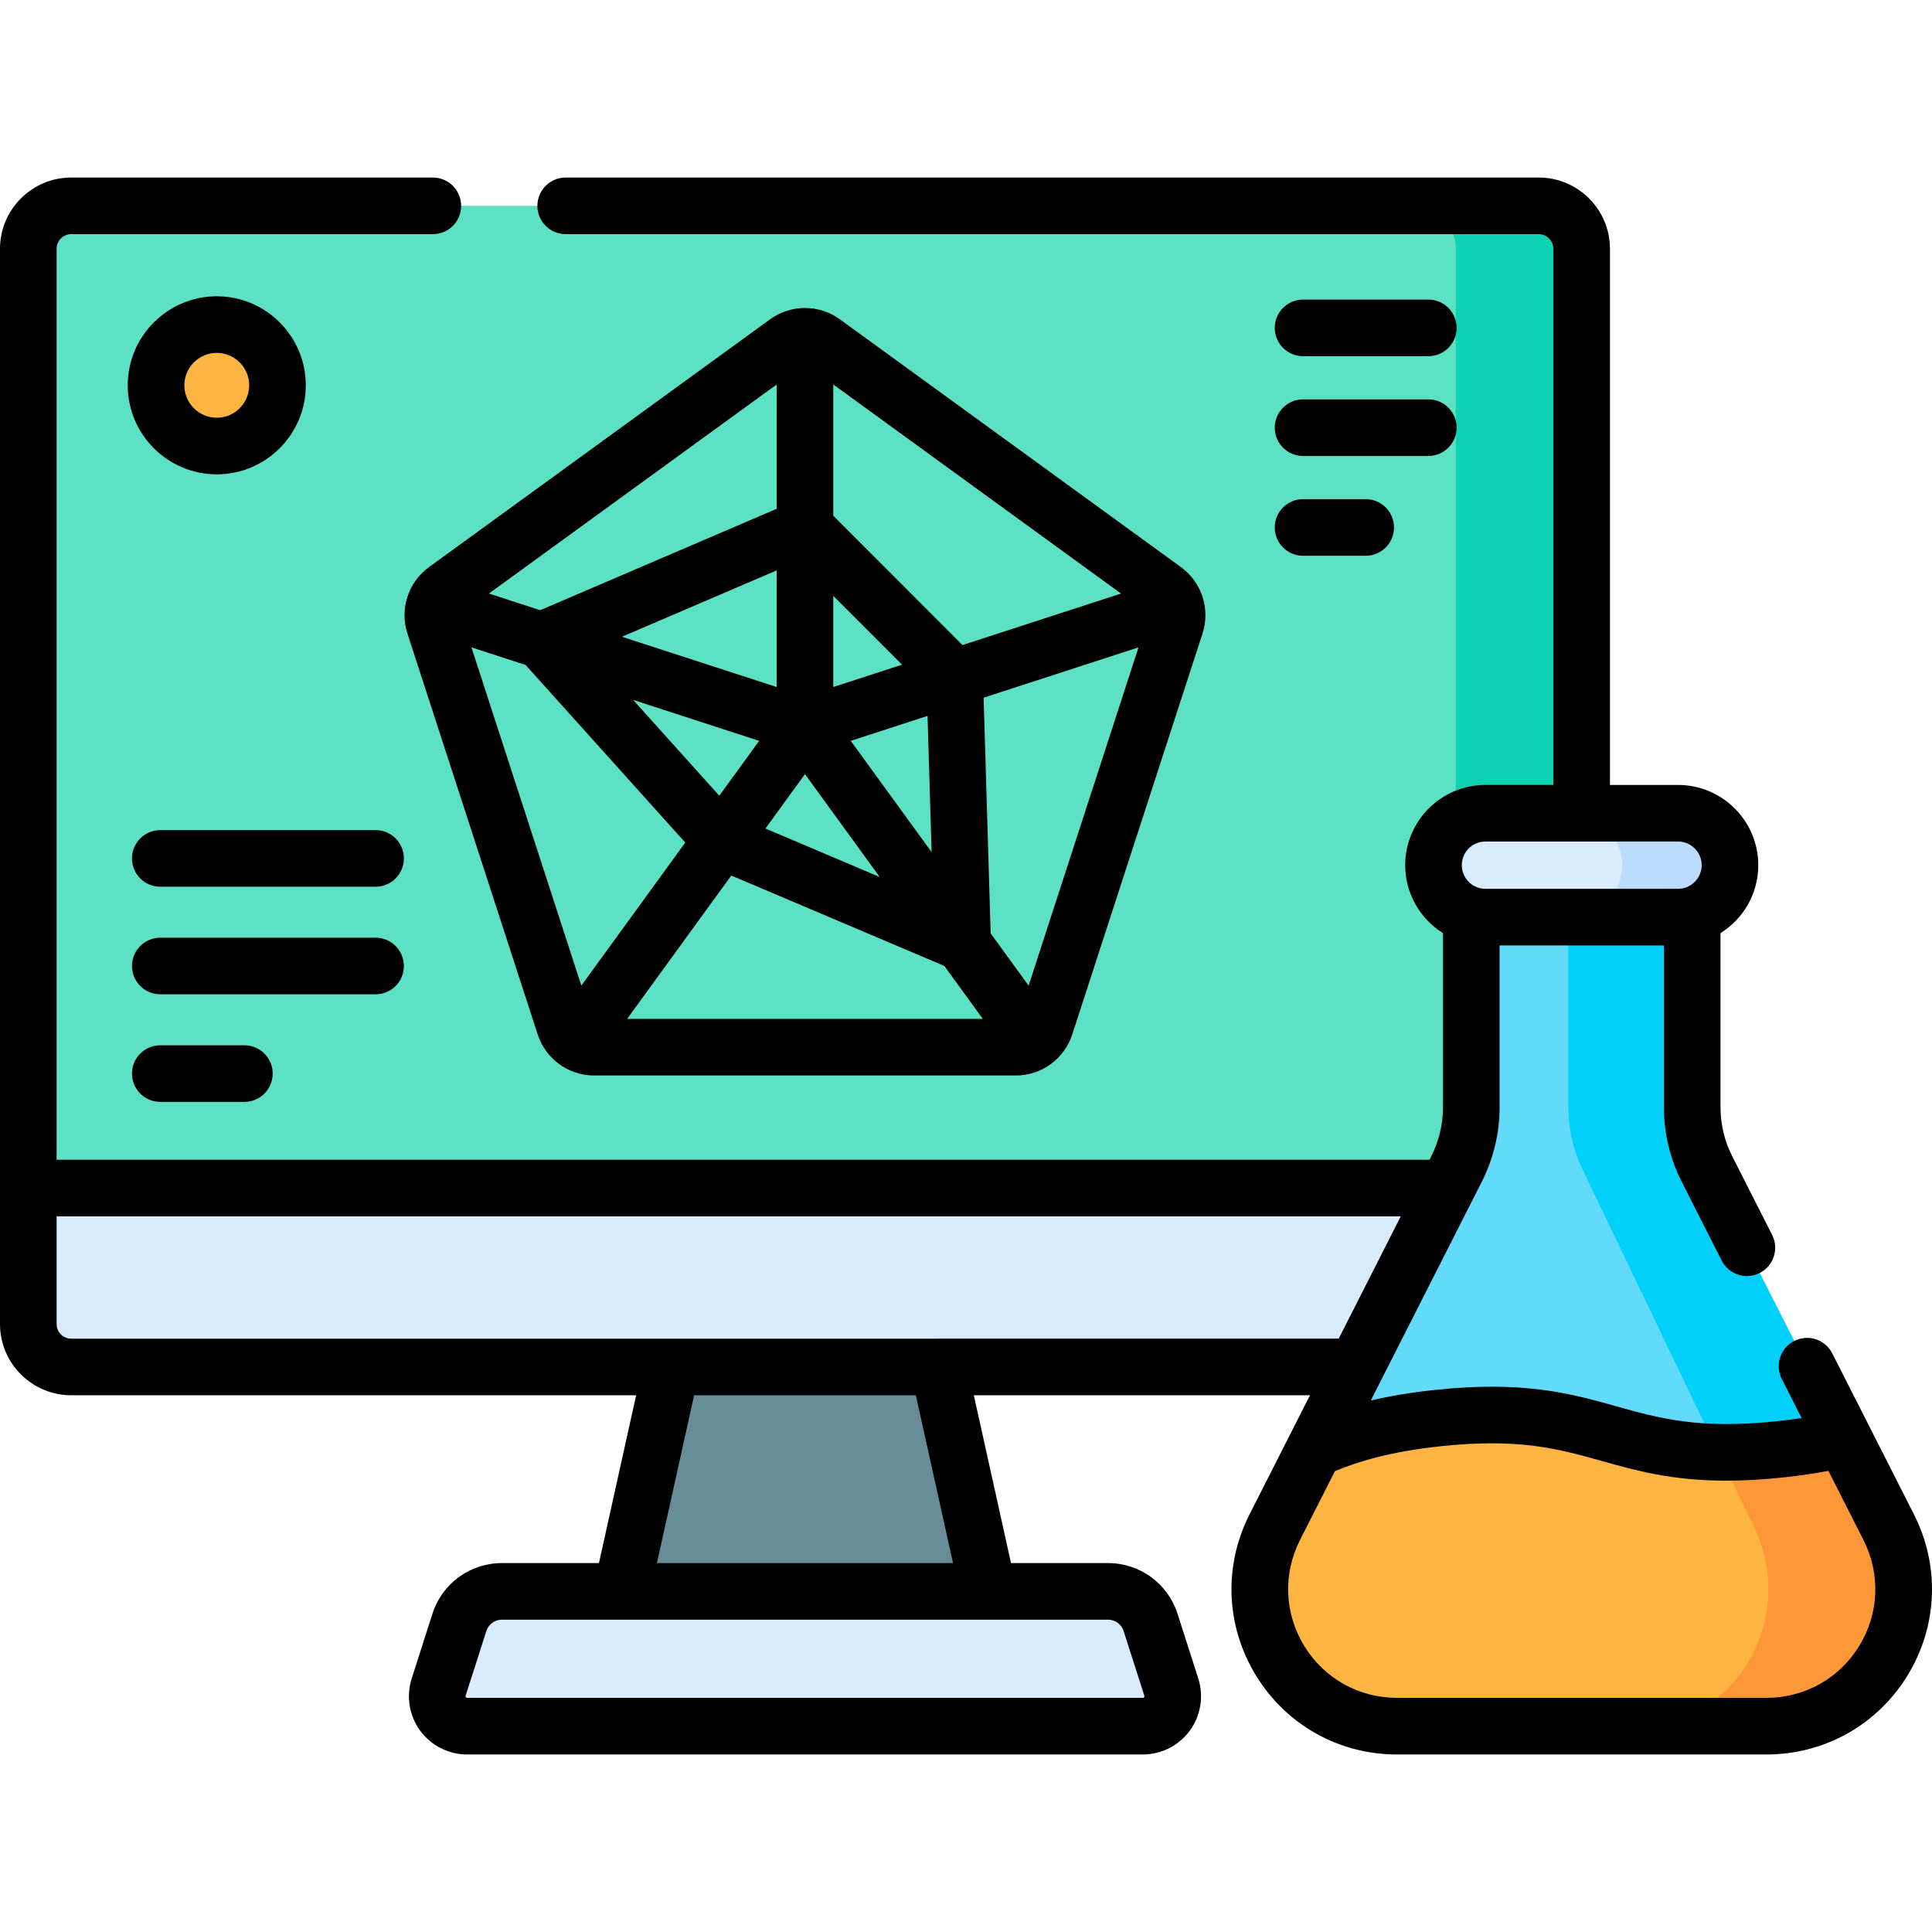 <svg id="Capa_1" enable-background="new 0 0 512 512" viewBox="0 0 512 512" xmlns="http://www.w3.org/2000/svg"><g><g><g><g><g><path d="m182.618 341.049-22.898 103.401h107.215l-22.898-103.401z" fill="#678d98"/><path d="m7.502 65.936v284.937c0 6.29 5.098 11.388 11.388 11.388h388.873c6.29 0 11.389-5.099 11.389-11.389v-284.936c0-6.29-5.098-11.388-11.388-11.388h-388.874c-6.29 0-11.388 5.098-11.388 11.388z" fill="#5de1c4"/><path d="m407.765 54.548h-33.361c6.29 0 11.389 5.099 11.389 11.389v284.935c0 6.29-5.099 11.389-11.389 11.389h33.359c6.29 0 11.389-5.099 11.389-11.389v-284.936c.001-6.29-5.097-11.388-11.387-11.388z" fill="#0ed2b3"/><path d="m7.502 314.85v36.023c0 6.29 5.098 11.388 11.388 11.388h388.873c6.29 0 11.389-5.099 11.389-11.389v-36.022z" fill="#d8ecfe"/><path d="m419.153 350.872v-36.022h-33.359v36.022c0 6.29-5.099 11.389-11.389 11.389h33.359c6.289 0 11.389-5.099 11.389-11.389z" fill="#bddbff"/><path d="m133.014 421.729h160.627c5.145 0 9.7 3.324 11.27 8.223l5.5 17.16c1.639 5.112-2.175 10.34-7.544 10.34h-179.08c-5.369 0-9.182-5.227-7.544-10.34l5.5-17.16c1.571-4.899 6.126-8.223 11.271-8.223z" fill="#d8ecfe"/></g><path d="m218.195 90.709 90.338 65.634c2.902 2.108 4.116 5.846 3.008 9.257l-34.506 106.198c-1.108 3.411-4.288 5.721-7.875 5.721h-111.664c-3.587 0-6.766-2.31-7.875-5.721l-34.506-106.198c-1.108-3.411.106-7.149 3.008-9.257l90.338-65.634c2.902-2.108 6.832-2.108 9.734 0z" fill="#5de1c4"/><circle cx="57.445" cy="102.114" fill="#fdb441" r="16.093"/></g><g><path d="m468.147 457.45h-97.945c-27.085 0-44.635-28.586-32.377-52.733l48.186-94.959c2.552-5.05 3.891-10.622 3.891-16.284v-60.543h58.547v60.543c0 5.661 1.331 11.233 3.892 16.284l48.182 94.959c12.258 24.147-5.291 52.733-32.376 52.733z" fill="#62dbfb"/><path d="m500.524 404.717-48.182-94.959c-2.561-5.05-3.892-10.622-3.892-16.284v-60.543h-32.821v60.543c0 5.661 1.258 11.233 3.679 16.284l45.563 94.961c11.591 24.147-5.005 52.731-30.616 52.731h33.892c27.085 0 44.634-28.586 32.377-52.733z" fill="#01d0fb"/><path d="m468.147 457.45h-97.945c-27.083 0-44.631-28.583-32.377-52.733l10.497-20.682c7.997-3.565 17.72-6.639 32.698-8.234 44.47-4.739 46.362 13.008 90.824 8.269 6.482-.692 11.983-1.664 16.774-2.829l11.906 23.476c12.254 24.15-5.294 52.733-32.377 52.733z" fill="#fdb441"/><path d="m434.405 457.45h33.742c27.083 0 44.631-28.583 32.377-52.732l-11.906-23.476c-4.791 1.165-10.292 2.137-16.774 2.829-6.267.668-11.688.889-16.501.79l9.528 19.859c11.568 24.098-4.941 52.617-30.466 52.73z" fill="#fe9738"/><path d="m444.696 215.516h-51.041c-7.602 0-13.766 6.163-13.766 13.765 0 7.603 6.163 13.766 13.766 13.766h51.041c7.602 0 13.766-6.163 13.766-13.765 0-7.603-6.163-13.766-13.766-13.766z" fill="#d8ecfe"/><path d="m444.696 215.516h-28.569c7.602 0 13.766 6.163 13.766 13.766s-6.163 13.765-13.766 13.765h28.569c7.602 0 13.766-6.163 13.766-13.765 0-7.603-6.163-13.766-13.766-13.766z" fill="#bddbff"/></g></g></g><g><path d="m107.981 167.916 34.506 106.2c2.119 6.522 8.15 10.903 15.008 10.903h111.665c6.857 0 12.889-4.382 15.008-10.903l34.506-106.2c2.119-6.522-.185-13.611-5.732-17.642l-90.339-65.635c-5.546-4.03-13.002-4.032-18.55 0l-90.339 65.634c-5.548 4.032-7.852 11.122-5.733 17.643zm16.957 3.646 14.361 4.665 42.308 47.06-27.545 37.913zm68.862 60.46 56.463 23.965 10.196 14.032h-94.265zm9.049-12.455 10.475-14.418 19.819 27.276zm22.61-23.234 20.351-6.611 1.074 36.097zm-4.636-14.266v-24.172l18.232 18.249zm-15 0-41.006-13.321 41.006-17.585zm-4.635 14.265-10.567 14.545-22.831-25.395zm71.405 64.869-10.06-13.846-1.859-62.461 41.044-13.332zm24.492-103.906-42.021 13.65-34.24-34.272v-34.786zm-91.262-55.401v32.946l-62.661 26.871-13.593-4.416z"/><path d="m99.534 219.988h-57.057c-4.143 0-7.5 3.357-7.5 7.5s3.357 7.5 7.5 7.5h57.057c4.143 0 7.5-3.357 7.5-7.5s-3.357-7.5-7.5-7.5z"/><path d="m107.034 255.999c0-4.143-3.357-7.5-7.5-7.5h-57.057c-4.143 0-7.5 3.357-7.5 7.5s3.357 7.5 7.5 7.5h57.057c4.143 0 7.5-3.357 7.5-7.5z"/><path d="m42.477 277.011c-4.143 0-7.5 3.357-7.5 7.5s3.357 7.5 7.5 7.5h22.288c4.143 0 7.5-3.357 7.5-7.5s-3.357-7.5-7.5-7.5z"/><path d="m345.324 94.395h33.198c4.143 0 7.5-3.357 7.5-7.5s-3.357-7.5-7.5-7.5h-33.198c-4.143 0-7.5 3.357-7.5 7.5-.001 4.143 3.357 7.5 7.5 7.5z"/><path d="m345.324 120.839h33.198c4.143 0 7.5-3.357 7.5-7.5s-3.357-7.5-7.5-7.5h-33.198c-4.143 0-7.5 3.357-7.5 7.5s3.357 7.5 7.5 7.5z"/><path d="m345.324 147.282h16.599c4.143 0 7.5-3.357 7.5-7.5s-3.357-7.5-7.5-7.5h-16.599c-4.143 0-7.5 3.357-7.5 7.5-.001 4.143 3.357 7.5 7.5 7.5z"/><path d="m57.444 125.705c13.009 0 23.593-10.584 23.593-23.593s-10.584-23.593-23.593-23.593-23.593 10.584-23.593 23.593 10.584 23.593 23.593 23.593zm0-32.186c4.738 0 8.593 3.855 8.593 8.593s-3.855 8.593-8.593 8.593-8.593-3.855-8.593-8.593 3.855-8.593 8.593-8.593z"/><path d="m507.214 401.324-21.645-42.666c-1.874-3.694-6.388-5.169-10.082-3.295-3.693 1.874-5.169 6.388-3.295 10.082l5.249 10.347c-2.044.312-4.168.585-6.388.822-20.798 2.216-31.382-.752-42.586-3.897-12.078-3.389-24.564-6.894-48.238-4.371-6.169.657-11.739 1.571-16.953 2.797l29.431-57.997c3.075-6.077 4.7-12.879 4.7-19.67v-42.929h43.547v42.929c0 6.815 1.627 13.62 4.704 19.677l10.601 20.901c1.322 2.606 3.959 4.109 6.694 4.109 1.142 0 2.3-.262 3.387-.813 3.694-1.873 5.17-6.387 3.296-10.081l-10.603-20.905c-2.015-3.966-3.079-8.423-3.079-12.888v-46.185c6-3.764 10.01-10.42 10.01-18.009 0-11.726-9.54-21.266-21.266-21.266h-18.043v-142.084c0-10.413-8.472-18.885-18.886-18.885h-257.857c-4.143 0-7.5 3.357-7.5 7.5s3.357 7.5 7.5 7.5h257.858c2.143 0 3.886 1.743 3.886 3.885v142.082h-17.998c-11.726 0-21.266 9.54-21.266 21.266 0 7.592 4.013 14.25 10.016 18.013v46.182c0 4.45-1.066 8.91-3.081 12.891l-.499.982h-363.828v-241.416c0-2.142 1.743-3.885 3.886-3.885h95.823c4.143 0 7.5-3.357 7.5-7.5s-3.357-7.5-7.5-7.5h-95.823c-10.414 0-18.886 8.472-18.886 18.885v284.945c0 10.413 8.472 18.885 18.886 18.885h149.694l-9.852 44.469h-25.715c-8.439 0-15.838 5.399-18.412 13.434l-5.499 17.16c-1.499 4.674-.666 9.831 2.227 13.796s7.551 6.332 12.459 6.332h179.082c4.908 0 9.566-2.367 12.458-6.332s3.726-9.122 2.228-13.796l-5.499-17.16c-2.576-8.035-9.976-13.434-18.413-13.434h-25.715l-9.852-44.469h89.079l-16.016 31.56c-6.946 13.683-6.302 29.659 1.726 42.738 8.03 13.082 21.988 20.892 37.338 20.892h97.945c15.351 0 29.309-7.81 37.338-20.892 8.027-13.079 8.672-29.056 1.727-42.736zm-113.557-178.31h51.041c3.455 0 6.266 2.811 6.266 6.266s-2.811 6.266-6.266 6.266h-51.041c-3.455 0-6.266-2.811-6.266-6.266s2.811-6.266 6.266-6.266zm-95.887 209.229 5.5 17.16c.022.071.064.204-.062.377s-.265.173-.34.173h-179.081c-.075 0-.215 0-.341-.173s-.084-.306-.061-.377l5.5-17.161c.577-1.801 2.235-3.011 4.127-3.011h31.635c.035 0 .072.006.107.006.023 0 .045-.006.068-.006h97.01c.023 0 .045.006.068.006.035 0 .072-.005.107-.006h31.635c1.892 0 3.551 1.21 4.128 3.012zm-45.206-18.012h-78.472l9.852-44.469h58.768zm-3.911-59.469c-.018 0-.036 0-.055 0h-229.712c-2.143 0-3.886-1.743-3.886-3.885v-28.529h356.215l-16.449 32.413h-106.113zm244.05 81.451c-5.28 8.603-14.46 13.738-24.555 13.738h-97.945c-10.095 0-19.274-5.136-24.554-13.738-5.278-8.599-5.702-19.104-1.134-28.102l9.264-18.255c5.948-2.45 14.459-5.15 28.038-6.595 20.803-2.219 31.389.753 42.596 3.897 9.201 2.582 18.64 5.231 33.078 5.231 4.514 0 9.516-.259 15.152-.859 4.231-.452 8.164-1.028 11.899-1.739l9.294 18.322c4.569 8.996 4.144 19.5-1.133 28.1z"/></g></g><g/><g/><g/><g/><g/><g/><g/><g/><g/><g/><g/><g/><g/><g/><g/></svg>